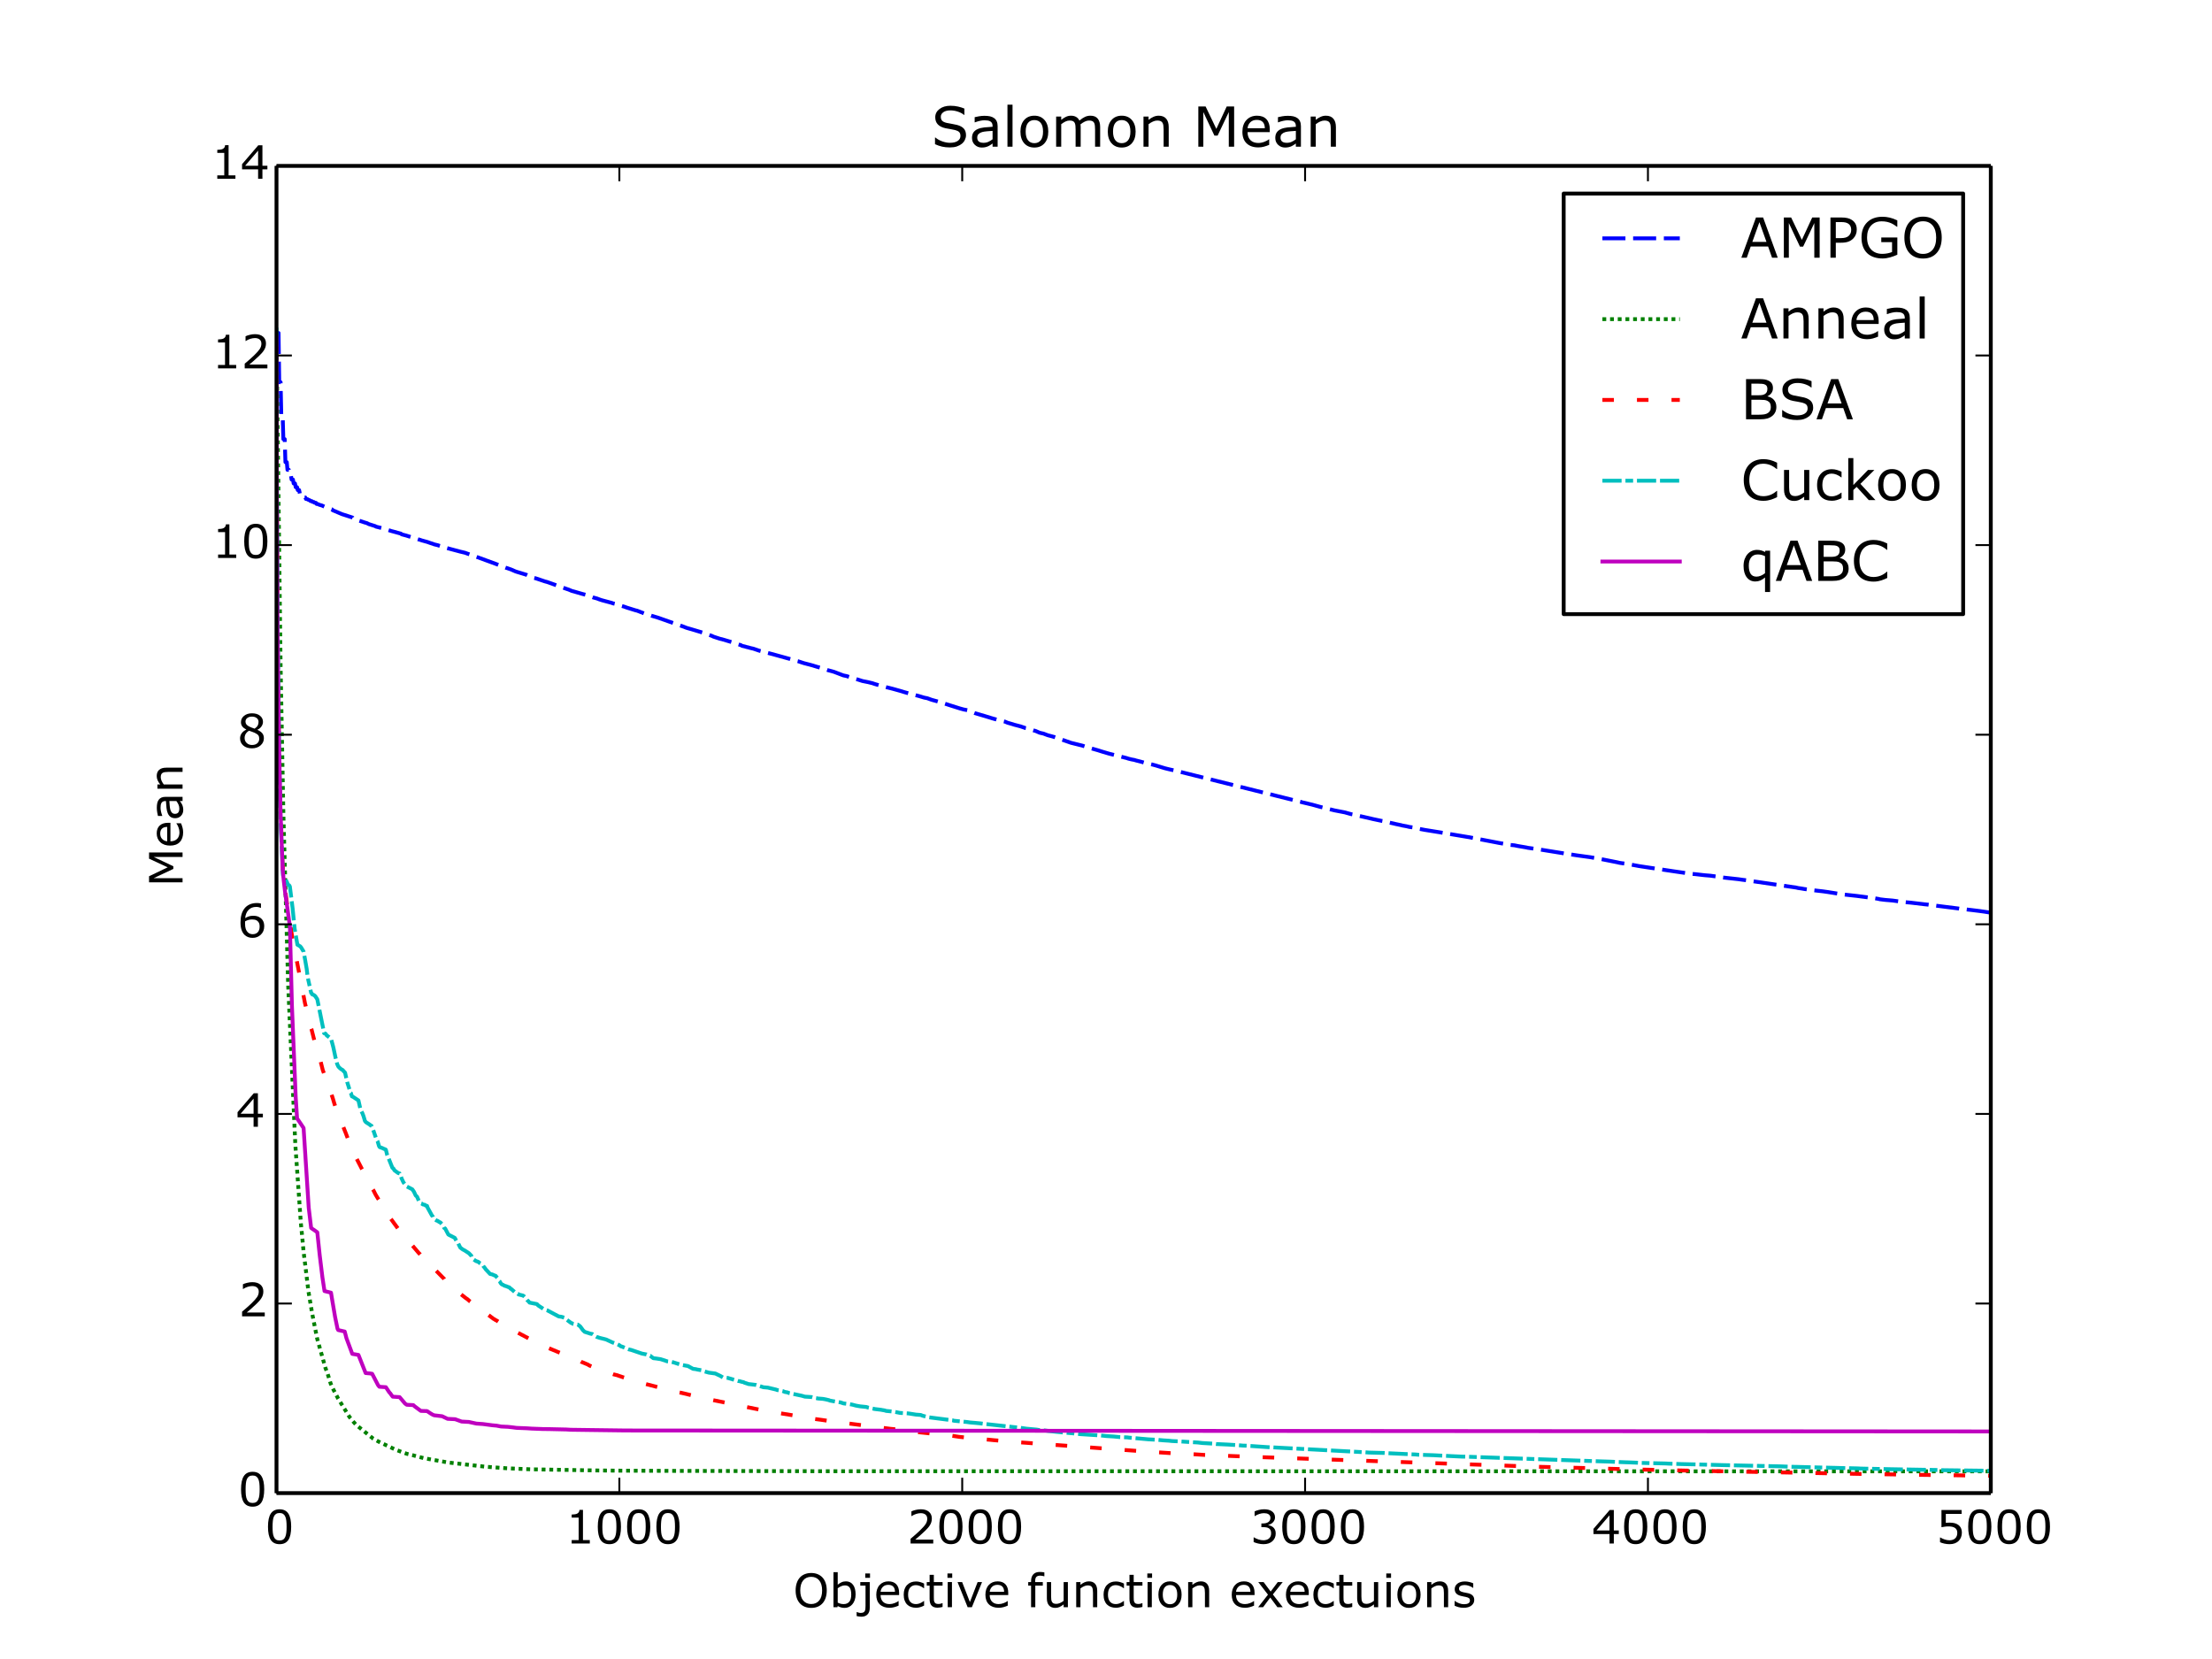<?xml version="1.0" encoding="utf-8" standalone="no"?>
<!DOCTYPE svg PUBLIC "-//W3C//DTD SVG 1.1//EN"
  "http://www.w3.org/Graphics/SVG/1.1/DTD/svg11.dtd">
<!-- Created with matplotlib (http://matplotlib.org/) -->
<svg height="432pt" version="1.1" viewBox="0 0 576 432" width="576pt" xmlns="http://www.w3.org/2000/svg" xmlns:xlink="http://www.w3.org/1999/xlink">
 <defs>
  <style type="text/css">
*{stroke-linecap:butt;stroke-linejoin:round;}
  </style>
 </defs>
 <g id="figure_1">
  <g id="patch_1">
   <path d="
M0 432
L576 432
L576 0
L0 0
z
" style="fill:#ffffff;"/>
  </g>
  <g id="axes_1">
   <g id="patch_2">
    <path d="
M72 388.8
L518.4 388.8
L518.4 43.2
L72 43.2
z
" style="fill:#ffffff;"/>
   </g>
   <g id="line2d_1">
    <path clip-path="url(#p7ff5b81e1d)" d="
M72 86.707
L72.536 86.707
L72.714 99.525
L73.071 99.525
L73.25 108.256
L73.607 108.256
L73.786 114.347
L74.143 114.347
L74.321 120.34
L74.678 120.34
L74.857 122.345
L75.214 122.345
L75.393 123.788
L75.75 123.788
L75.928 124.869
L76.285 124.869
L76.464 125.891
L76.821 125.891
L77 126.868
L77.357 126.868
L77.535 127.616
L77.892 127.616
L78.071 128.492
L78.428 128.492
L78.607 129.055
L78.964 129.055
L79.142 129.536
L79.499 129.543
L79.678 129.93
L80.124 130.01
L80.303 130.16
L80.66 130.263
L80.839 130.459
L81.196 130.494
L81.374 130.683
L81.731 130.723
L81.91 130.91
L82.267 130.933
L82.446 131.23
L82.803 131.259
L83.071 131.413
L83.428 131.523
L83.785 131.619
L85.035 132.175
L85.303 132.268
L86.374 132.611
L86.463 132.641
L86.642 132.861
L89.052 133.885
L91.642 134.717
L91.82 134.794
L91.999 135.095
L94.141 135.778
L94.499 135.896
L94.856 136.022
L95.57 136.232
L96.016 136.465
L97.713 137.004
L97.891 137.133
L99.766 137.606
L101.998 138.305
L102.444 138.419
L104.409 138.963
L104.587 139.139
L105.837 139.475
L108.962 140.46
L109.319 140.547
L109.765 140.708
L111.372 141.154
L111.908 141.355
L112.801 141.64
L113.069 141.753
L113.962 141.967
L114.319 142.089
L115.122 142.34
L115.479 142.454
L116.104 142.642
L119.854 143.645
L121.104 143.942
L121.461 144.079
L123.068 144.631
L129.139 146.851
L129.496 146.992
L131.193 147.649
L131.639 147.818
L131.996 147.917
L133.068 148.287
L134.228 148.795
L134.764 148.968
L135.21 149.099
L135.835 149.291
L137.085 149.674
L137.71 149.955
L138.067 150.101
L138.781 150.421
L139.317 150.542
L139.674 150.647
L141.192 151.159
L141.549 151.28
L141.906 151.403
L142.442 151.54
L147.709 153.41
L148.067 153.525
L148.87 153.867
L149.495 154.036
L151.638 154.66
L152.709 154.93
L152.977 155.052
L153.691 155.29
L154.405 155.558
L155.477 155.853
L156.012 156.064
L156.727 156.3
L159.316 156.994
L159.584 157.111
L160.119 157.229
L160.834 157.467
L161.548 157.687
L162.53 157.968
L163.244 158.228
L165.476 158.923
L165.923 159.029
L168.155 159.893
L169.137 160.156
L169.672 160.341
L171.369 160.85
L178.154 163.242
L178.511 163.392
L178.868 163.52
L179.85 163.799
L183.332 164.838
L183.689 165.005
L185.386 165.587
L185.743 165.77
L186.1 165.888
L187.439 166.327
L188.064 166.474
L190.921 167.322
L191.457 167.558
L192.349 167.823
L192.885 167.973
L193.242 168.18
L194.046 168.368
L194.403 168.484
L194.849 168.583
L195.385 168.737
L196.188 168.921
L197.081 169.227
L197.706 169.442
L201.367 170.39
L201.635 170.47
L202.527 170.717
L206.634 171.854
L207.259 172.053
L207.795 172.18
L208.777 172.505
L209.313 172.68
L210.92 173.094
L211.634 173.291
L212.17 173.461
L212.884 173.677
L214.312 174.062
L215.384 174.441
L215.652 174.534
L216.544 174.768
L217.169 174.947
L219.58 175.866
L220.473 176.055
L221.365 176.351
L221.812 176.482
L223.419 176.966
L224.58 177.337
L226.097 177.641
L226.544 177.752
L227.169 177.903
L227.794 178.121
L229.222 178.528
L230.115 178.767
L230.74 178.935
L231.722 179.172
L232.525 179.378
L234.757 180.003
L235.382 180.203
L236.989 180.658
L237.525 180.791
L239.311 181.254
L240.65 181.658
L241.453 181.815
L242.614 182.234
L243.953 182.6
L245.56 183.074
L247.524 183.713
L249.935 184.472
L250.917 184.742
L251.988 184.948
L252.346 185.089
L253.328 185.495
L253.774 185.675
L256.452 186.464
L258.595 187.12
L259.756 187.438
L260.292 187.549
L261.006 187.764
L261.72 187.921
L262.345 188.192
L263.773 188.604
L264.131 188.726
L264.756 188.887
L265.738 189.146
L267.077 189.599
L267.612 189.704
L269.13 190.194
L269.666 190.342
L270.737 190.808
L271.719 191.03
L271.987 191.133
L272.344 191.272
L272.88 191.47
L273.684 191.677
L274.755 191.977
L278.862 193.422
L281.897 194.174
L282.522 194.383
L283.504 194.684
L286.004 195.402
L286.451 195.548
L286.986 195.717
L288.772 196.246
L293.414 197.408
L293.772 197.538
L294.664 197.757
L295.379 197.887
L295.736 198.003
L297.075 198.341
L297.611 198.493
L298.503 198.757
L299.485 198.961
L300.021 199.075
L300.914 199.313
L303.324 200.049
L303.949 200.205
L304.485 200.335
L306.449 200.768
L337.787 208.58
L338.054 208.651
L338.679 208.793
L339.126 208.927
L340.733 209.303
L341.715 209.538
L343.59 210.059
L343.947 210.15
L347.518 211.028
L350.196 211.546
L351.536 211.923
L351.982 212.033
L352.518 212.132
L356.982 213.149
L357.428 213.261
L359.66 213.733
L360.732 213.916
L361.267 214.07
L361.803 214.202
L362.964 214.455
L363.41 214.567
L364.838 214.869
L365.196 214.967
L366.267 215.159
L366.981 215.332
L367.874 215.452
L368.142 215.547
L368.677 215.661
L370.999 216.103
L371.713 216.218
L375.106 216.763
L375.552 216.843
L381.891 217.902
L382.605 218.019
L389.658 219.368
L390.283 219.491
L393.319 220.013
L394.39 220.124
L395.283 220.308
L397.426 220.671
L397.872 220.774
L399.39 220.984
L401.532 221.297
L407.425 222.247
L410.728 222.751
L412.335 222.971
L414.121 223.215
L415.103 223.391
L416.71 223.662
L421.174 224.55
L421.71 224.68
L422.424 224.787
L423.763 224.959
L426.709 225.51
L427.513 225.636
L428.941 225.852
L436.262 226.946
L438.494 227.269
L440.28 227.53
L441.441 227.626
L443.494 227.863
L444.03 227.918
L445.369 228.028
L447.244 228.281
L448.047 228.434
L452.69 228.942
L453.761 229.096
L454.833 229.229
L455.904 229.392
L467.778 231.13
L468.225 231.242
L468.939 231.338
L469.921 231.508
L471.082 231.655
L472.064 231.805
L474.742 232.111
L475.992 232.288
L479.742 232.888
L483.492 233.295
L488.223 233.914
L489.205 234.082
L489.473 234.163
L490.634 234.306
L491.08 234.352
L492.777 234.491
L495.812 234.898
L497.508 235.043
L500.99 235.457
L502.151 235.577
L502.865 235.676
L509.918 236.562
L510.186 236.615
L512.418 236.86
L513.311 236.96
L515.454 237.224
L518.311 237.645
L518.311 237.645" style="fill:none;stroke:#0000ff;stroke-dasharray:6,2;stroke-dashoffset:0.0;"/>
   </g>
   <g id="line2d_2">
    <path clip-path="url(#p7ff5b81e1d)" d="
M72 86.693
L73.071 173.475
L73.786 211.782
L75.035 256.467
L76.91 298.236
L78.339 318.442
L78.696 322.096
L79.053 325.981
L79.499 329.529
L80.303 336.188
L81.285 342.03
L82.267 346.96
L82.624 348.71
L84.767 356.293
L85.213 357.402
L86.106 360.283
L86.642 361.511
L87.178 362.525
L88.07 364.229
L91.017 368.987
L91.374 369.387
L91.82 369.991
L91.999 370.207
L92.802 371.085
L97.177 374.615
L98.605 375.399
L102.98 377.48
L104.498 378.051
L104.944 378.213
L105.926 378.562
L107.444 378.928
L108.694 379.269
L109.319 379.43
L110.48 379.729
L115.39 380.599
L116.64 380.822
L126.372 381.926
L131.639 382.315
L135.21 382.479
L138.156 382.6
L155.834 382.91
L161.994 382.962
L174.136 383.013
L211.723 383.096
L518.311 383.136
L518.311 383.136" style="fill:none;stroke:#008000;stroke-dasharray:1,1;stroke-dashoffset:0.0;"/>
   </g>
   <g id="line2d_3">
    <path clip-path="url(#p7ff5b81e1d)" d="
M72 88.615
L72.089 128.927
L72.268 162.374
L72.536 186.951
L72.982 208.583
L73.518 223.518
L73.786 228.391
L74.053 230.059
L74.411 232.923
L74.946 236.879
L75.571 240.641
L76.107 244.104
L79.41 261.201
L79.589 261.927
L79.946 263.616
L80.124 264.185
L80.839 267.252
L81.107 267.979
L81.821 270.81
L82.535 273.08
L82.981 274.836
L83.428 276.165
L84.053 278.65
L85.124 281.638
L85.392 282.581
L86.106 284.4
L86.285 284.849
L86.731 286.23
L86.999 287.15
L87.267 288.004
L87.713 289.002
L88.427 291.032
L90.035 295.055
L91.731 299.524
L94.231 304.368
L94.409 304.67
L94.856 305.537
L95.124 306.106
L95.481 307.003
L96.016 308.147
L97.266 309.997
L97.802 311.063
L98.427 312.101
L98.963 312.898
L99.677 314.237
L100.034 314.766
L101.284 316.711
L103.873 320.238
L104.141 320.711
L105.48 322.142
L105.659 322.259
L106.462 323.228
L106.641 323.385
L106.908 323.768
L109.051 326.291
L109.408 326.64
L109.587 326.881
L110.212 327.552
L111.283 328.651
L111.73 329.044
L111.997 329.385
L112.355 329.7
L112.801 330.115
L115.212 332.57
L115.658 333.017
L116.015 333.648
L116.283 333.847
L116.64 334.209
L117.265 334.689
L118.336 335.615
L118.515 335.788
L119.318 336.546
L119.676 336.744
L121.283 338.014
L121.729 338.313
L122.265 338.785
L122.8 339.148
L122.89 339.162
L123.247 339.593
L123.693 339.776
L124.05 340.15
L124.586 340.596
L124.854 340.732
L126.193 341.664
L128.514 343.425
L128.782 343.551
L128.961 343.696
L129.407 343.919
L129.943 344.294
L131.014 344.876
L131.371 345.035
L131.639 345.243
L132.621 345.847
L132.889 346.006
L133.157 346.134
L139.585 349.551
L140.656 350.047
L141.192 350.373
L141.728 350.603
L142.174 350.764
L149.495 353.791
L150.031 354.12
L150.834 354.298
L151.37 354.619
L153.066 355.32
L153.423 355.555
L154.763 356.109
L155.209 356.262
L155.834 356.488
L156.905 356.805
L159.762 357.877
L160.744 358.115
L161.101 358.25
L161.726 358.454
L162.173 358.611
L164.048 359.207
L165.208 359.597
L166.369 359.938
L176.368 362.515
L177.35 362.677
L180.297 363.377
L181.547 363.695
L182.172 363.869
L182.975 364.037
L199.403 367.406
L200.831 367.635
L201.992 367.824
L202.795 367.954
L209.491 369.027
L210.295 369.164
L211.723 369.408
L212.08 369.487
L213.42 369.665
L213.955 369.738
L215.919 370.022
L216.455 370.094
L218.508 370.306
L220.74 370.645
L231.9 372.061
L233.15 372.178
L239.043 372.935
L247.614 373.828
L249.756 374.15
L253.328 374.503
L254.399 374.615
L257.97 374.939
L258.774 375.021
L260.024 375.124
L262.791 375.334
L264.309 375.488
L296.986 377.874
L299.039 378.023
L305.735 378.45
L308.503 378.565
L311.092 378.695
L313.502 378.851
L317.074 378.986
L317.877 379.025
L326.359 379.366
L327.519 379.41
L401.175 381.962
L406.264 382.091
L408.05 382.157
L412.782 382.268
L422.067 382.54
L424.745 382.614
L429.745 382.718
L431.888 382.771
L434.209 382.827
L439.298 382.938
L484.652 383.811
L492.062 383.921
L498.848 384.035
L510.9 384.184
L512.24 384.216
L518.311 384.284
L518.311 384.284" style="fill:none;stroke:#ff0000;stroke-dasharray:3,6;stroke-dashoffset:0.0;"/>
   </g>
   <g id="line2d_4">
    <path clip-path="url(#p7ff5b81e1d)" d="
M72 85.34
L72.089 124.186
L72.268 159.719
L72.714 198.276
L73.071 214.042
L73.696 227.954
L74.321 228.719
L74.589 229.46
L74.768 229.806
L74.946 230.327
L75.303 230.536
L75.482 230.849
L76.196 236.511
L76.732 241.876
L77.446 246.004
L77.803 246.198
L77.982 246.325
L78.16 246.415
L78.428 246.734
L79.053 247.783
L79.41 249.698
L79.857 252.27
L80.124 254.512
L81.017 258.532
L81.107 258.562
L81.285 258.925
L81.731 259.104
L82.089 259.4
L82.624 260.206
L84.41 269.064
L84.767 269.167
L85.124 269.671
L85.303 269.752
L85.481 269.936
L85.66 270.005
L86.106 270.346
L86.195 270.384
L86.374 271.134
L86.642 272.116
L86.82 272.814
L87.356 275.33
L87.803 277.083
L88.07 277.671
L88.338 277.996
L88.874 278.443
L89.231 278.624
L89.499 278.935
L89.856 279.322
L90.392 281.729
L91.284 284.554
L91.374 284.634
L91.642 285.499
L91.909 285.601
L92.267 285.835
L93.338 286.547
L93.784 288.507
L94.052 289.254
L94.409 289.972
L94.677 290.697
L95.034 291.902
L95.302 292.224
L96.284 292.849
L96.552 293.09
L96.731 293.136
L97.088 293.966
L97.356 294.75
L98.07 296.803
L98.338 297.232
L98.695 298.432
L98.873 298.708
L99.588 298.966
L100.034 299.186
L100.302 299.266
L100.48 299.381
L100.837 300.822
L101.105 301.413
L102.177 304.096
L102.444 304.273
L102.712 304.749
L103.694 305.465
L104.052 305.555
L104.319 306.342
L104.409 306.374
L104.587 306.893
L105.034 307.837
L105.748 308.868
L107.355 309.692
L107.801 310.343
L108.248 311.299
L108.605 311.623
L109.051 312.676
L109.14 312.704
L109.587 313.335
L109.765 313.388
L110.123 313.638
L110.658 313.739
L110.837 313.933
L111.194 314.004
L111.372 314.513
L112.444 316.457
L112.712 316.806
L112.89 317.297
L113.694 317.834
L113.962 317.908
L114.319 318.167
L114.676 318.328
L115.301 318.997
L115.658 319.751
L115.926 319.919
L116.729 321.437
L116.997 321.619
L117.265 321.741
L118.426 322.337
L118.872 323.184
L119.051 323.374
L119.14 323.385
L119.408 323.972
L119.854 324.861
L120.479 325.343
L120.836 325.526
L121.015 325.626
L122.086 326.323
L122.622 326.867
L122.711 326.958
L122.979 327.705
L123.782 328.275
L124.05 328.417
L124.497 328.559
L124.943 328.904
L125.479 329.184
L125.568 329.201
L125.836 329.671
L126.282 330.215
L126.461 330.496
L127.621 331.738
L128.157 331.849
L128.961 332.204
L129.05 332.204
L129.318 332.543
L129.496 332.743
L129.943 333.498
L130.121 333.672
L130.389 334.145
L130.657 334.435
L130.925 334.541
L131.371 334.796
L131.907 334.953
L132.264 335.117
L132.621 335.22
L132.978 335.595
L133.068 335.601
L133.335 335.83
L134.317 336.704
L134.853 336.885
L135.032 337.074
L136.192 337.365
L136.46 337.551
L136.639 337.736
L137.353 338.639
L137.621 338.86
L137.889 339.198
L139.764 339.567
L139.942 339.688
L140.121 339.926
L141.728 340.979
L142.531 341.217
L143.513 341.743
L145.477 342.79
L146.192 342.893
L146.549 342.998
L147.084 343.161
L147.263 343.417
L148.692 344.477
L148.959 344.583
L149.227 344.734
L149.495 344.801
L150.388 344.903
L150.656 345.048
L151.102 345.421
L151.816 346.397
L152.263 346.814
L153.334 347.151
L153.691 347.278
L154.227 347.376
L154.673 347.665
L154.941 347.878
L155.298 348.087
L156.102 348.363
L156.37 348.433
L157.53 348.719
L157.887 348.824
L159.494 349.575
L159.852 349.694
L160.476 349.921
L161.101 350.206
L161.369 350.341
L161.637 350.564
L161.994 350.664
L163.78 351.39
L164.405 351.532
L165.565 351.93
L167.172 352.476
L168.333 352.696
L168.78 352.921
L169.315 353.043
L170.119 353.668
L171.012 353.771
L171.279 353.815
L171.994 353.918
L173.244 354.31
L173.422 354.384
L173.69 354.481
L174.672 354.584
L175.297 354.737
L176.368 355.078
L177.083 355.295
L177.529 355.42
L179.136 355.711
L180.475 356.442
L181.189 356.526
L181.547 356.621
L182.975 356.861
L183.421 357.109
L184.582 357.433
L186.278 357.662
L187.618 358.312
L187.796 358.419
L188.243 358.682
L189.492 358.802
L192.26 359.616
L192.707 359.681
L193.064 359.805
L193.599 359.906
L193.867 360.062
L194.492 360.256
L194.939 360.412
L195.385 360.455
L196.903 360.638
L198.778 361.232
L199.938 361.334
L202.081 361.843
L202.349 361.96
L203.152 362.074
L203.777 362.215
L204.402 362.466
L205.027 362.572
L205.474 362.75
L208.777 363.447
L209.58 363.683
L211.277 363.787
L212.08 364.011
L212.705 364.102
L212.973 364.166
L214.223 364.26
L214.58 364.317
L215.027 364.402
L215.83 364.589
L216.098 364.706
L216.901 364.857
L218.866 365.178
L219.669 365.449
L220.562 365.554
L221.008 365.614
L221.901 365.757
L222.883 366.018
L223.955 366.209
L225.562 366.372
L226.187 366.569
L227.794 366.909
L229.401 367.1
L229.758 367.169
L230.383 367.276
L230.74 367.4
L232.525 367.564
L233.24 367.693
L234.4 367.924
L236.543 368.049
L238.507 368.36
L239.757 368.454
L240.204 368.639
L241.721 369.045
L248.06 369.853
L248.417 369.963
L251.81 370.289
L252.613 370.407
L253.953 370.517
L255.381 370.652
L256.006 370.734
L265.738 371.802
L267.255 372.021
L269.934 372.262
L270.38 372.341
L272.166 372.503
L272.969 372.624
L275.023 372.841
L276.898 373.024
L277.88 373.109
L279.576 373.254
L281.362 373.455
L286.004 373.75
L287.165 373.848
L288.058 373.944
L290.022 374.064
L291.54 374.211
L293.593 374.296
L293.95 374.35
L298.057 374.712
L299.039 374.801
L301.36 374.921
L302.878 375.063
L304.396 375.158
L305.199 375.245
L307.431 375.35
L309.842 375.509
L311.895 375.62
L313.056 375.759
L316.002 375.928
L316.716 376.023
L319.752 376.16
L322.52 376.335
L323.591 376.427
L324.662 376.46
L330.198 376.84
L331.358 376.885
L355.553 378.173
L356.446 378.242
L360.553 378.35
L361.981 378.438
L368.588 378.743
L369.302 378.808
L373.32 378.936
L374.481 378.999
L378.23 379.182
L380.73 379.299
L382.248 379.329
L385.284 379.438
L415.996 380.505
L419.388 380.611
L420.638 380.673
L423.406 380.777
L424.031 380.794
L426.352 380.889
L427.156 380.933
L433.763 381.087
L434.477 381.129
L437.869 381.239
L441.887 381.333
L448.494 381.507
L451.529 381.572
L463.761 381.836
L466.439 381.946
L467.778 381.966
L473.314 382.113
L477.956 382.222
L479.295 382.262
L483.759 382.364
L484.474 382.406
L492.33 382.573
L504.383 382.777
L505.812 382.829
L515.632 382.95
L518.311 382.982
L518.311 382.982" style="fill:none;stroke:#00bfbf;stroke-dasharray:5,1,2,1,5,1;stroke-dashoffset:0.0;"/>
   </g>
   <g id="line2d_5">
    <path clip-path="url(#p7ff5b81e1d)" d="
M72 87.843
L72.089 127.058
L72.268 163.734
L72.625 191.959
L73.071 212.095
L73.607 226.453
L73.875 229.23
L74.232 232.287
L74.768 236.013
L75.393 240.571
L75.482 240.945
L76.018 261.925
L77 285.688
L77.357 291.226
L77.892 292.003
L79.053 293.732
L80.392 314.508
L81.017 319.74
L81.374 320.024
L81.731 320.248
L82.624 320.887
L83.249 326.827
L83.963 332.658
L84.499 336.188
L86.195 336.612
L86.463 338.26
L87.267 342.988
L87.892 346.014
L88.07 346.344
L89.767 346.733
L90.213 348.459
L91.731 352.548
L93.338 352.815
L95.213 357.543
L96.373 357.646
L96.909 357.73
L97.802 359.454
L98.427 360.661
L98.784 361.107
L100.48 361.22
L101.373 362.565
L101.641 362.843
L101.909 363.234
L102.266 363.692
L104.052 363.805
L105.48 365.485
L105.926 365.801
L107.623 365.886
L107.98 366.21
L109.587 367.397
L111.194 367.444
L111.551 367.675
L112.176 368.091
L112.712 368.401
L113.069 368.545
L115.122 368.782
L116.551 369.46
L118.515 369.559
L120.211 370.17
L122.086 370.272
L124.05 370.699
L125.747 370.817
L128.246 371.145
L129.318 371.24
L130.478 371.461
L132.264 371.545
L133.425 371.671
L134.496 371.813
L137.174 371.921
L138.424 372.004
L141.281 372.114
L142.978 372.134
L147.442 372.235
L148.602 372.306
L153.513 372.372
L161.994 372.481
L164.851 372.497
L518.311 372.746
L518.311 372.746" style="fill:none;stroke:#bf00bf;stroke-linecap:square;"/>
   </g>
   <g id="matplotlib.axis_1">
    <g id="xtick_1">
     <g id="line2d_6">
      <defs>
       <path d="
M0 0
L0 -4" id="mc7db9fdffb" style="stroke:#000000;stroke-width:0.5;"/>
      </defs>
      <g>
       <use style="stroke:#000000;stroke-width:0.5;" x="72.0" xlink:href="#mc7db9fdffb" y="388.8"/>
      </g>
     </g>
     <g id="line2d_7">
      <defs>
       <path d="
M0 0
L0 4" id="m5a7d422ac3" style="stroke:#000000;stroke-width:0.5;"/>
      </defs>
      <g>
       <use style="stroke:#000000;stroke-width:0.5;" x="72.0" xlink:href="#m5a7d422ac3" y="43.2"/>
      </g>
     </g>
     <g id="text_1">
      <!-- 0 -->
      <defs>
       <path d="
M56.984 36.375
Q56.984 16.797 50.859 7.641
Q44.734 -1.516 31.844 -1.516
Q18.75 -1.516 12.719 7.766
Q6.688 17.047 6.688 36.281
Q6.688 55.672 12.781 64.922
Q18.891 74.172 31.844 74.172
Q44.922 74.172 50.953 64.766
Q56.984 55.375 56.984 36.375
M44.141 14.203
Q45.844 18.172 46.453 23.516
Q47.078 28.859 47.078 36.375
Q47.078 43.797 46.453 49.266
Q45.844 54.734 44.094 58.547
Q42.391 62.312 39.422 64.203
Q36.469 66.109 31.844 66.109
Q27.25 66.109 24.234 64.203
Q21.234 62.312 19.484 58.453
Q17.828 54.828 17.219 49.016
Q16.609 43.219 16.609 36.281
Q16.609 28.656 17.141 23.531
Q17.672 18.406 19.438 14.359
Q21.047 10.547 24 8.547
Q26.953 6.547 31.844 6.547
Q36.422 6.547 39.453 8.453
Q42.484 10.359 44.141 14.203" id="Verdana-30"/>
      </defs>
      <g transform="translate(68.982 401.918)scale(0.12 -0.12)">
       <use xlink:href="#Verdana-30"/>
      </g>
     </g>
    </g>
    <g id="xtick_2">
     <g id="line2d_8">
      <g>
       <use style="stroke:#000000;stroke-width:0.5;" x="161.28" xlink:href="#mc7db9fdffb" y="388.8"/>
      </g>
     </g>
     <g id="line2d_9">
      <g>
       <use style="stroke:#000000;stroke-width:0.5;" x="161.28" xlink:href="#m5a7d422ac3" y="43.2"/>
      </g>
     </g>
     <g id="text_2">
      <!-- 1000 -->
      <defs>
       <path d="
M52.938 0
L13.578 0
L13.578 7.422
L28.719 7.422
L28.719 56.156
L13.578 56.156
L13.578 62.797
Q16.656 62.797 20.172 63.297
Q23.688 63.812 25.484 64.797
Q27.734 66.016 29.031 67.891
Q30.328 69.781 30.516 72.953
L38.094 72.953
L38.094 7.422
L52.938 7.422
z
" id="Verdana-31"/>
      </defs>
      <g transform="translate(147.232 401.918)scale(0.12 -0.12)">
       <use xlink:href="#Verdana-31"/>
       <use x="63.574" xlink:href="#Verdana-30"/>
       <use x="127.148" xlink:href="#Verdana-30"/>
       <use x="190.723" xlink:href="#Verdana-30"/>
      </g>
     </g>
    </g>
    <g id="xtick_3">
     <g id="line2d_10">
      <g>
       <use style="stroke:#000000;stroke-width:0.5;" x="250.56" xlink:href="#mc7db9fdffb" y="388.8"/>
      </g>
     </g>
     <g id="line2d_11">
      <g>
       <use style="stroke:#000000;stroke-width:0.5;" x="250.56" xlink:href="#m5a7d422ac3" y="43.2"/>
      </g>
     </g>
     <g id="text_3">
      <!-- 2000 -->
      <defs>
       <path d="
M57.078 0
L7.859 0
L7.859 10.203
Q12.984 14.594 18.141 18.984
Q23.297 23.391 27.734 27.734
Q37.109 36.812 40.578 42.156
Q44.047 47.516 44.047 53.719
Q44.047 59.375 40.312 62.562
Q36.578 65.766 29.891 65.766
Q25.438 65.766 20.266 64.203
Q15.094 62.641 10.156 59.422
L9.672 59.422
L9.672 69.672
Q13.141 71.391 18.922 72.797
Q24.703 74.219 30.125 74.219
Q41.312 74.219 47.656 68.812
Q54 63.422 54 54.203
Q54 50.047 52.953 46.453
Q51.906 42.875 49.859 39.656
Q47.953 36.625 45.391 33.688
Q42.828 30.766 39.156 27.203
Q33.938 22.078 28.359 17.266
Q22.797 12.453 17.969 8.344
L57.078 8.344
z
" id="Verdana-32"/>
      </defs>
      <g transform="translate(236.168 401.918)scale(0.12 -0.12)">
       <use xlink:href="#Verdana-32"/>
       <use x="63.574" xlink:href="#Verdana-30"/>
       <use x="127.148" xlink:href="#Verdana-30"/>
       <use x="190.723" xlink:href="#Verdana-30"/>
      </g>
     </g>
    </g>
    <g id="xtick_4">
     <g id="line2d_12">
      <g>
       <use style="stroke:#000000;stroke-width:0.5;" x="339.84" xlink:href="#mc7db9fdffb" y="388.8"/>
      </g>
     </g>
     <g id="line2d_13">
      <g>
       <use style="stroke:#000000;stroke-width:0.5;" x="339.84" xlink:href="#m5a7d422ac3" y="43.2"/>
      </g>
     </g>
     <g id="text_4">
      <!-- 3000 -->
      <defs>
       <path d="
M50.688 35.016
Q53.031 32.906 54.547 29.734
Q56.062 26.562 56.062 21.531
Q56.062 16.547 54.25 12.391
Q52.438 8.25 49.172 5.172
Q45.516 1.766 40.547 0.125
Q35.594 -1.516 29.688 -1.516
Q23.641 -1.516 17.781 -0.062
Q11.922 1.375 8.156 3.078
L8.156 13.281
L8.891 13.281
Q13.031 10.547 18.641 8.734
Q24.266 6.938 29.5 6.938
Q32.562 6.938 36.031 7.953
Q39.5 8.984 41.656 10.984
Q43.891 13.141 44.984 15.719
Q46.094 18.312 46.094 22.266
Q46.094 26.172 44.844 28.734
Q43.609 31.297 41.406 32.766
Q39.203 34.281 36.078 34.844
Q32.953 35.406 29.344 35.406
L24.953 35.406
L24.953 43.5
L28.375 43.5
Q35.797 43.5 40.203 46.594
Q44.625 49.703 44.625 55.672
Q44.625 58.297 43.5 60.266
Q42.391 62.25 40.375 63.531
Q38.281 64.797 35.891 65.281
Q33.5 65.766 30.469 65.766
Q25.828 65.766 20.594 64.109
Q15.375 62.453 10.75 59.422
L10.25 59.422
L10.25 69.625
Q13.719 71.344 19.5 72.781
Q25.297 74.219 30.719 74.219
Q36.031 74.219 40.078 73.234
Q44.141 72.266 47.406 70.125
Q50.922 67.781 52.734 64.453
Q54.547 61.141 54.547 56.688
Q54.547 50.641 50.266 46.125
Q46 41.609 40.188 40.438
L40.188 39.75
Q42.531 39.359 45.547 38.109
Q48.578 36.859 50.688 35.016" id="Verdana-33"/>
      </defs>
      <g transform="translate(325.466 401.918)scale(0.12 -0.12)">
       <use xlink:href="#Verdana-33"/>
       <use x="63.574" xlink:href="#Verdana-30"/>
       <use x="127.148" xlink:href="#Verdana-30"/>
       <use x="190.723" xlink:href="#Verdana-30"/>
      </g>
     </g>
    </g>
    <g id="xtick_5">
     <g id="line2d_14">
      <g>
       <use style="stroke:#000000;stroke-width:0.5;" x="429.12" xlink:href="#mc7db9fdffb" y="388.8"/>
      </g>
     </g>
     <g id="line2d_15">
      <g>
       <use style="stroke:#000000;stroke-width:0.5;" x="429.12" xlink:href="#m5a7d422ac3" y="43.2"/>
      </g>
     </g>
     <g id="text_5">
      <!-- 4000 -->
      <defs>
       <path d="
M58.734 20.453
L47.953 20.453
L47.953 0
L38.578 0
L38.578 20.453
L3.766 20.453
L3.766 31.688
L38.969 72.703
L47.953 72.703
L47.953 28.266
L58.734 28.266
z

M38.578 28.266
L38.578 61.078
L10.406 28.266
z
" id="Verdana-34"/>
      </defs>
      <g transform="translate(414.483 401.918)scale(0.12 -0.12)">
       <use xlink:href="#Verdana-34"/>
       <use x="63.574" xlink:href="#Verdana-30"/>
       <use x="127.148" xlink:href="#Verdana-30"/>
       <use x="190.723" xlink:href="#Verdana-30"/>
      </g>
     </g>
    </g>
    <g id="xtick_6">
     <g id="line2d_16">
      <g>
       <use style="stroke:#000000;stroke-width:0.5;" x="518.4" xlink:href="#mc7db9fdffb" y="388.8"/>
      </g>
     </g>
     <g id="line2d_17">
      <g>
       <use style="stroke:#000000;stroke-width:0.5;" x="518.4" xlink:href="#m5a7d422ac3" y="43.2"/>
      </g>
     </g>
     <g id="text_6">
      <!-- 5000 -->
      <defs>
       <path d="
M56.5 23.094
Q56.5 18.016 54.641 13.375
Q52.781 8.734 49.562 5.562
Q46.047 2.156 41.188 0.312
Q36.328 -1.516 29.938 -1.516
Q23.969 -1.516 18.453 -0.266
Q12.938 0.984 9.125 2.734
L9.125 13.031
L9.812 13.031
Q13.812 10.5 19.188 8.719
Q24.562 6.938 29.734 6.938
Q33.203 6.938 36.453 7.906
Q39.703 8.891 42.234 11.328
Q44.391 13.422 45.484 16.344
Q46.578 19.281 46.578 23.141
Q46.578 26.906 45.281 29.484
Q44 32.078 41.703 33.641
Q39.156 35.5 35.516 36.25
Q31.891 37.016 27.391 37.016
Q23.094 37.016 19.109 36.422
Q15.141 35.844 12.25 35.25
L12.25 72.703
L56 72.703
L56 64.156
L21.688 64.156
L21.688 44.828
Q23.781 45.016 25.969 45.109
Q28.172 45.219 29.781 45.219
Q35.688 45.219 40.125 44.219
Q44.578 43.219 48.297 40.672
Q52.203 37.984 54.344 33.734
Q56.5 29.5 56.5 23.094" id="Verdana-35"/>
      </defs>
      <g transform="translate(504.084 401.918)scale(0.12 -0.12)">
       <use xlink:href="#Verdana-35"/>
       <use x="63.574" xlink:href="#Verdana-30"/>
       <use x="127.148" xlink:href="#Verdana-30"/>
       <use x="190.723" xlink:href="#Verdana-30"/>
      </g>
     </g>
    </g>
    <g id="text_7">
     <!-- Objective function exectuions -->
     <defs>
      <path d="
M57.031 27.688
Q57.031 20.844 55.094 15.375
Q53.172 9.906 49.906 6.203
Q46.438 2.344 42.281 0.406
Q38.141 -1.516 33.156 -1.516
Q28.516 -1.516 25.047 -0.406
Q21.578 0.688 18.219 2.547
L17.625 0
L9.031 0
L9.031 75.984
L18.219 75.984
L18.219 48.828
Q22.078 52 26.422 54.031
Q30.766 56.062 36.188 56.062
Q45.844 56.062 51.438 48.641
Q57.031 41.219 57.031 27.688
M47.562 27.438
Q47.562 37.203 44.328 42.25
Q41.109 47.312 33.938 47.312
Q29.938 47.312 25.828 45.578
Q21.734 43.844 18.219 41.109
L18.219 9.859
Q22.125 8.109 24.922 7.422
Q27.734 6.734 31.297 6.734
Q38.922 6.734 43.234 11.734
Q47.562 16.75 47.562 27.438" id="Verdana-62"/>
      <path d="
M56.203 54.547
L34.125 0
L24.906 0
L2.984 54.547
L12.938 54.547
L29.828 11.141
L46.578 54.547
z
" id="Verdana-76"/>
      <path d="
M56.25 0
L44.672 0
L29.203 20.953
L13.625 0
L2.938 0
L24.219 27.203
L3.125 54.547
L14.703 54.547
L30.078 33.938
L45.516 54.547
L56.25 54.547
L34.812 27.688
z
" id="Verdana-78"/>
      <path d="
M54.688 26.312
L14.5 26.312
Q14.5 21.297 16.016 17.547
Q17.531 13.812 20.172 11.422
Q22.703 9.078 26.188 7.906
Q29.688 6.734 33.891 6.734
Q39.453 6.734 45.094 8.953
Q50.734 11.188 53.125 13.328
L53.609 13.328
L53.609 3.328
Q48.969 1.375 44.141 0.047
Q39.312 -1.266 33.984 -1.266
Q20.406 -1.266 12.781 6.078
Q5.172 13.422 5.172 26.953
Q5.172 40.328 12.469 48.188
Q19.781 56.062 31.688 56.062
Q42.719 56.062 48.703 49.609
Q54.688 43.172 54.688 31.297
z

M45.75 33.344
Q45.703 40.578 42.109 44.531
Q38.531 48.484 31.203 48.484
Q23.828 48.484 19.453 44.141
Q15.094 39.797 14.5 33.344
z
" id="Verdana-65"/>
      <path d="
M49.359 3.422
Q44.781 1.219 40.656 0
Q36.531 -1.219 31.891 -1.219
Q25.984 -1.219 21.047 0.516
Q16.109 2.25 12.594 5.766
Q9.031 9.281 7.078 14.641
Q5.125 20.016 5.125 27.203
Q5.125 40.578 12.469 48.188
Q19.828 55.812 31.891 55.812
Q36.578 55.812 41.094 54.484
Q45.609 53.172 49.359 51.266
L49.359 41.062
L48.875 41.062
Q44.672 44.344 40.203 46.094
Q35.75 47.859 31.5 47.859
Q23.688 47.859 19.172 42.609
Q14.656 37.359 14.656 27.203
Q14.656 17.328 19.062 12.031
Q23.484 6.734 31.5 6.734
Q34.281 6.734 37.156 7.469
Q40.047 8.203 42.328 9.375
Q44.344 10.406 46.094 11.547
Q47.859 12.703 48.875 13.531
L49.359 13.531
z
" id="Verdana-63"/>
      <path d="
M26.031 63.672
L15.672 63.672
L15.672 73.188
L26.031 73.188
z

M25.438 -1.312
Q25.438 -10.891 20.547 -15.766
Q15.672 -20.656 7.469 -20.656
Q5.516 -20.656 2.312 -20.266
Q-0.875 -19.875 -3.031 -19.281
L-3.031 -10.547
L-2.547 -10.547
Q-1.172 -11.078 1.141 -11.766
Q3.469 -12.453 5.672 -12.453
Q9.188 -12.453 11.328 -11.469
Q13.484 -10.5 14.547 -8.547
Q15.625 -6.594 15.938 -3.828
Q16.266 -1.078 16.266 2.875
L16.266 46.828
L4.891 46.828
L4.891 54.547
L25.438 54.547
z
" id="Verdana-6a"/>
      <path d="
M18.891 63.672
L8.547 63.672
L8.547 73.188
L18.891 73.188
z

M18.312 0
L9.125 0
L9.125 54.547
L18.312 54.547
z
" id="Verdana-69"/>
      <path d="
M54.641 0
L45.453 0
L45.453 31.062
Q45.453 34.812 45.016 38.109
Q44.578 41.406 43.406 43.266
Q42.188 45.312 39.891 46.312
Q37.594 47.312 33.938 47.312
Q30.172 47.312 26.062 45.453
Q21.969 43.609 18.219 40.719
L18.219 0
L9.031 0
L9.031 54.547
L18.219 54.547
L18.219 48.484
Q22.516 52.047 27.094 54.047
Q31.688 56.062 36.531 56.062
Q45.359 56.062 50 50.734
Q54.641 45.406 54.641 35.406
z
" id="Verdana-6e"/>
      <path d="
M48 15.719
Q48 8.25 41.812 3.469
Q35.641 -1.312 24.953 -1.312
Q18.891 -1.312 13.844 0.125
Q8.797 1.562 5.375 3.266
L5.375 13.578
L5.859 13.578
Q10.203 10.297 15.516 8.375
Q20.844 6.453 25.734 6.453
Q31.781 6.453 35.203 8.406
Q38.625 10.359 38.625 14.547
Q38.625 17.781 36.766 19.438
Q34.906 21.094 29.641 22.266
Q27.688 22.703 24.531 23.281
Q21.391 23.875 18.797 24.562
Q11.625 26.469 8.609 30.156
Q5.609 33.844 5.609 39.203
Q5.609 42.578 7 45.547
Q8.406 48.531 11.234 50.875
Q13.969 53.172 18.188 54.516
Q22.406 55.859 27.641 55.859
Q32.516 55.859 37.516 54.656
Q42.531 53.469 45.844 51.766
L45.844 41.938
L45.359 41.938
Q41.844 44.531 36.812 46.312
Q31.781 48.094 26.953 48.094
Q21.922 48.094 18.453 46.156
Q14.984 44.234 14.984 40.438
Q14.984 37.062 17.094 35.359
Q19.141 33.641 23.734 32.562
Q26.266 31.984 29.406 31.391
Q32.562 30.812 34.672 30.328
Q41.062 28.859 44.531 25.297
Q48 21.688 48 15.719" id="Verdana-73"/>
      <path d="
M38.375 67.094
L37.891 67.094
Q36.375 67.531 33.938 67.984
Q31.5 68.453 29.641 68.453
Q23.734 68.453 21.062 65.844
Q18.406 63.234 18.406 56.391
L18.406 54.547
L34.969 54.547
L34.969 46.828
L18.703 46.828
L18.703 0
L9.516 0
L9.516 46.828
L3.328 46.828
L3.328 54.547
L9.516 54.547
L9.516 56.344
Q9.516 66.062 14.344 71.266
Q19.188 76.469 28.328 76.469
Q31.391 76.469 33.859 76.172
Q36.328 75.875 38.375 75.484
z
" id="Verdana-66"/>
      <path id="Verdana-20"/>
      <path d="
M63.969 64.359
Q68.406 59.469 70.766 52.391
Q73.141 45.312 73.141 36.328
Q73.141 27.344 70.719 20.234
Q68.312 13.141 63.969 8.406
Q59.469 3.469 53.344 0.969
Q47.219 -1.516 39.359 -1.516
Q31.688 -1.516 25.406 1.016
Q19.141 3.562 14.75 8.406
Q10.359 13.234 7.984 20.266
Q5.609 27.297 5.609 36.328
Q5.609 45.219 7.953 52.266
Q10.297 59.328 14.797 64.359
Q19.094 69.141 25.469 71.672
Q31.844 74.219 39.359 74.219
Q47.172 74.219 53.391 71.656
Q59.625 69.094 63.969 64.359
M63.094 36.328
Q63.094 50.484 56.734 58.172
Q50.391 65.875 39.406 65.875
Q28.328 65.875 22 58.172
Q15.672 50.484 15.672 36.328
Q15.672 22.016 22.109 14.422
Q28.562 6.844 39.406 6.844
Q50.25 6.844 56.672 14.422
Q63.094 22.016 63.094 36.328" id="Verdana-4f"/>
      <path d="
M55.516 27.25
Q55.516 13.922 48.672 6.203
Q41.844 -1.516 30.375 -1.516
Q18.797 -1.516 11.984 6.203
Q5.172 13.922 5.172 27.25
Q5.172 40.578 11.984 48.312
Q18.797 56.062 30.375 56.062
Q41.844 56.062 48.672 48.312
Q55.516 40.578 55.516 27.25
M46.047 27.25
Q46.047 37.844 41.891 42.984
Q37.75 48.141 30.375 48.141
Q22.906 48.141 18.781 42.984
Q14.656 37.844 14.656 27.25
Q14.656 17 18.797 11.688
Q22.953 6.391 30.375 6.391
Q37.703 6.391 41.875 11.641
Q46.047 16.891 46.047 27.25" id="Verdana-6f"/>
      <path d="
M37.359 0.484
Q34.766 -0.203 31.703 -0.641
Q28.656 -1.078 26.266 -1.078
Q17.922 -1.078 13.578 3.406
Q9.234 7.906 9.234 17.828
L9.234 46.828
L3.031 46.828
L3.031 54.547
L9.234 54.547
L9.234 70.219
L18.406 70.219
L18.406 54.547
L37.359 54.547
L37.359 46.828
L18.406 46.828
L18.406 21.969
Q18.406 17.672 18.594 15.25
Q18.797 12.844 19.969 10.75
Q21.047 8.797 22.922 7.891
Q24.812 6.984 28.656 6.984
Q30.906 6.984 33.344 7.641
Q35.797 8.297 36.859 8.734
L37.359 8.734
z
" id="Verdana-74"/>
      <path d="
M54.25 0
L45.062 0
L45.062 6.062
Q40.438 2.391 36.188 0.438
Q31.938 -1.516 26.812 -1.516
Q18.219 -1.516 13.422 3.734
Q8.641 8.984 8.641 19.141
L8.641 54.547
L17.828 54.547
L17.828 23.484
Q17.828 19.344 18.219 16.375
Q18.609 13.422 19.875 11.328
Q21.188 9.188 23.281 8.203
Q25.391 7.234 29.391 7.234
Q32.953 7.234 37.172 9.078
Q41.406 10.938 45.062 13.812
L45.062 54.547
L54.25 54.547
z
" id="Verdana-75"/>
     </defs>
     <g transform="translate(206.508 418.509)scale(0.12 -0.12)">
      <use xlink:href="#Verdana-4f"/>
      <use x="78.711" xlink:href="#Verdana-62"/>
      <use x="141.016" xlink:href="#Verdana-6a"/>
      <use x="175.439" xlink:href="#Verdana-65"/>
      <use x="235.01" xlink:href="#Verdana-63"/>
      <use x="287.109" xlink:href="#Verdana-74"/>
      <use x="326.514" xlink:href="#Verdana-69"/>
      <use x="353.955" xlink:href="#Verdana-76"/>
      <use x="412.26" xlink:href="#Verdana-65"/>
      <use x="471.83" xlink:href="#Verdana-20"/>
      <use x="506.986" xlink:href="#Verdana-66"/>
      <use x="542.143" xlink:href="#Verdana-75"/>
      <use x="605.424" xlink:href="#Verdana-6e"/>
      <use x="668.705" xlink:href="#Verdana-63"/>
      <use x="720.805" xlink:href="#Verdana-74"/>
      <use x="760.209" xlink:href="#Verdana-69"/>
      <use x="787.65" xlink:href="#Verdana-6f"/>
      <use x="848.344" xlink:href="#Verdana-6e"/>
      <use x="911.625" xlink:href="#Verdana-20"/>
      <use x="946.781" xlink:href="#Verdana-65"/>
      <use x="1006.352" xlink:href="#Verdana-78"/>
      <use x="1064.406" xlink:href="#Verdana-65"/>
      <use x="1123.977" xlink:href="#Verdana-63"/>
      <use x="1176.076" xlink:href="#Verdana-74"/>
      <use x="1215.48" xlink:href="#Verdana-75"/>
      <use x="1278.762" xlink:href="#Verdana-69"/>
      <use x="1306.203" xlink:href="#Verdana-6f"/>
      <use x="1366.896" xlink:href="#Verdana-6e"/>
      <use x="1430.178" xlink:href="#Verdana-73"/>
     </g>
    </g>
   </g>
   <g id="matplotlib.axis_2">
    <g id="ytick_1">
     <g id="line2d_18">
      <defs>
       <path d="
M0 0
L4 0" id="md7965d1ba0" style="stroke:#000000;stroke-width:0.5;"/>
      </defs>
      <g>
       <use style="stroke:#000000;stroke-width:0.5;" x="72.0" xlink:href="#md7965d1ba0" y="388.8"/>
      </g>
     </g>
     <g id="line2d_19">
      <defs>
       <path d="
M0 0
L-4 0" id="md9a1c1a7cd" style="stroke:#000000;stroke-width:0.5;"/>
      </defs>
      <g>
       <use style="stroke:#000000;stroke-width:0.5;" x="518.4" xlink:href="#md9a1c1a7cd" y="388.8"/>
      </g>
     </g>
     <g id="text_8">
      <!-- 0 -->
      <g transform="translate(61.964 392.152)scale(0.12 -0.12)">
       <use xlink:href="#Verdana-30"/>
      </g>
     </g>
    </g>
    <g id="ytick_2">
     <g id="line2d_20">
      <g>
       <use style="stroke:#000000;stroke-width:0.5;" x="72.0" xlink:href="#md7965d1ba0" y="339.429"/>
      </g>
     </g>
     <g id="line2d_21">
      <g>
       <use style="stroke:#000000;stroke-width:0.5;" x="518.4" xlink:href="#md9a1c1a7cd" y="339.429"/>
      </g>
     </g>
     <g id="text_9">
      <!-- 2 -->
      <g transform="translate(62.094 342.78)scale(0.12 -0.12)">
       <use xlink:href="#Verdana-32"/>
      </g>
     </g>
    </g>
    <g id="ytick_3">
     <g id="line2d_22">
      <g>
       <use style="stroke:#000000;stroke-width:0.5;" x="72.0" xlink:href="#md7965d1ba0" y="290.057"/>
      </g>
     </g>
     <g id="line2d_23">
      <g>
       <use style="stroke:#000000;stroke-width:0.5;" x="518.4" xlink:href="#md9a1c1a7cd" y="290.057"/>
      </g>
     </g>
     <g id="text_10">
      <!-- 4 -->
      <g transform="translate(61.404 293.409)scale(0.12 -0.12)">
       <use xlink:href="#Verdana-34"/>
      </g>
     </g>
    </g>
    <g id="ytick_4">
     <g id="line2d_24">
      <g>
       <use style="stroke:#000000;stroke-width:0.5;" x="72.0" xlink:href="#md7965d1ba0" y="240.686"/>
      </g>
     </g>
     <g id="line2d_25">
      <g>
       <use style="stroke:#000000;stroke-width:0.5;" x="518.4" xlink:href="#md9a1c1a7cd" y="240.686"/>
      </g>
     </g>
     <g id="text_11">
      <!-- 6 -->
      <defs>
       <path d="
M58.156 23.578
Q58.156 12.5 50.859 5.484
Q43.562 -1.516 32.953 -1.516
Q27.594 -1.516 23.188 0.141
Q18.797 1.812 15.438 5.078
Q11.234 9.125 8.953 15.812
Q6.688 22.516 6.688 31.938
Q6.688 41.609 8.766 49.078
Q10.844 56.547 15.375 62.359
Q19.672 67.875 26.453 70.969
Q33.25 74.078 42.281 74.078
Q45.172 74.078 47.125 73.828
Q49.078 73.578 51.078 72.953
L51.078 63.625
L50.594 63.625
Q49.219 64.359 46.453 65.016
Q43.703 65.672 40.828 65.672
Q30.328 65.672 24.078 59.109
Q17.828 52.547 16.797 41.359
Q20.906 43.844 24.875 45.141
Q28.859 46.438 34.078 46.438
Q38.719 46.438 42.25 45.578
Q45.797 44.734 49.516 42.141
Q53.812 39.156 55.984 34.609
Q58.156 30.078 58.156 23.578
M48.25 23.188
Q48.25 27.734 46.906 30.703
Q45.562 33.688 42.484 35.891
Q40.234 37.453 37.5 37.938
Q34.766 38.422 31.781 38.422
Q27.641 38.422 24.078 37.438
Q20.516 36.469 16.75 34.422
Q16.656 33.344 16.594 32.344
Q16.547 31.344 16.547 29.828
Q16.547 22.125 18.141 17.656
Q19.734 13.188 22.516 10.594
Q24.75 8.453 27.359 7.453
Q29.984 6.453 33.062 6.453
Q40.141 6.453 44.188 10.766
Q48.25 15.094 48.25 23.188" id="Verdana-36"/>
      </defs>
      <g transform="translate(61.824 244.037)scale(0.12 -0.12)">
       <use xlink:href="#Verdana-36"/>
      </g>
     </g>
    </g>
    <g id="ytick_5">
     <g id="line2d_26">
      <g>
       <use style="stroke:#000000;stroke-width:0.5;" x="72.0" xlink:href="#md7965d1ba0" y="191.314"/>
      </g>
     </g>
     <g id="line2d_27">
      <g>
       <use style="stroke:#000000;stroke-width:0.5;" x="518.4" xlink:href="#md9a1c1a7cd" y="191.314"/>
      </g>
     </g>
     <g id="text_12">
      <!-- 8 -->
      <defs>
       <path d="
M57.625 20.266
Q57.625 10.844 50.266 4.594
Q42.922 -1.656 31.781 -1.656
Q19.969 -1.656 12.953 4.438
Q5.953 10.547 5.953 20.062
Q5.953 26.125 9.469 31.031
Q12.984 35.938 19.391 38.812
L19.391 39.109
Q13.531 42.234 10.719 45.938
Q7.906 49.656 7.906 55.219
Q7.906 63.422 14.641 68.891
Q21.391 74.359 31.781 74.359
Q42.672 74.359 49.172 69.141
Q55.672 63.922 55.672 55.859
Q55.672 50.922 52.594 46.156
Q49.516 41.406 43.562 38.719
L43.562 38.422
Q50.391 35.5 54 31.203
Q57.625 26.906 57.625 20.266
M46.047 55.766
Q46.047 60.984 42.016 64.078
Q37.984 67.188 31.734 67.188
Q25.594 67.188 21.656 64.25
Q17.719 61.328 17.719 56.344
Q17.719 52.828 19.703 50.266
Q21.688 47.703 25.688 45.703
Q27.484 44.828 30.875 43.406
Q34.281 42 37.5 41.062
Q42.328 44.281 44.188 47.75
Q46.047 51.219 46.047 55.766
M47.562 19.344
Q47.562 23.828 45.578 26.531
Q43.609 29.25 37.844 31.984
Q35.547 33.062 32.812 33.984
Q30.078 34.906 25.531 36.578
Q21.141 34.188 18.484 30.078
Q15.828 25.984 15.828 20.797
Q15.828 14.203 20.359 9.906
Q24.906 5.609 31.891 5.609
Q39.016 5.609 43.281 9.266
Q47.562 12.938 47.562 19.344" id="Verdana-38"/>
      </defs>
      <g transform="translate(61.799 194.666)scale(0.12 -0.12)">
       <use xlink:href="#Verdana-38"/>
      </g>
     </g>
    </g>
    <g id="ytick_6">
     <g id="line2d_28">
      <g>
       <use style="stroke:#000000;stroke-width:0.5;" x="72.0" xlink:href="#md7965d1ba0" y="141.943"/>
      </g>
     </g>
     <g id="line2d_29">
      <g>
       <use style="stroke:#000000;stroke-width:0.5;" x="518.4" xlink:href="#md9a1c1a7cd" y="141.943"/>
      </g>
     </g>
     <g id="text_13">
      <!-- 10 -->
      <g transform="translate(55.162 145.294)scale(0.12 -0.12)">
       <use xlink:href="#Verdana-31"/>
       <use x="63.574" xlink:href="#Verdana-30"/>
      </g>
     </g>
    </g>
    <g id="ytick_7">
     <g id="line2d_30">
      <g>
       <use style="stroke:#000000;stroke-width:0.5;" x="72.0" xlink:href="#md7965d1ba0" y="92.571"/>
      </g>
     </g>
     <g id="line2d_31">
      <g>
       <use style="stroke:#000000;stroke-width:0.5;" x="518.4" xlink:href="#md9a1c1a7cd" y="92.571"/>
      </g>
     </g>
     <g id="text_14">
      <!-- 12 -->
      <g transform="translate(55.151 95.923)scale(0.12 -0.12)">
       <use xlink:href="#Verdana-31"/>
       <use x="63.574" xlink:href="#Verdana-32"/>
      </g>
     </g>
    </g>
    <g id="ytick_8">
     <g id="line2d_32">
      <g>
       <use style="stroke:#000000;stroke-width:0.5;" x="72.0" xlink:href="#md7965d1ba0" y="43.2"/>
      </g>
     </g>
     <g id="line2d_33">
      <g>
       <use style="stroke:#000000;stroke-width:0.5;" x="518.4" xlink:href="#md9a1c1a7cd" y="43.2"/>
      </g>
     </g>
     <g id="text_15">
      <!-- 14 -->
      <g transform="translate(54.952 46.552)scale(0.12 -0.12)">
       <use xlink:href="#Verdana-31"/>
       <use x="63.574" xlink:href="#Verdana-34"/>
      </g>
     </g>
    </g>
    <g id="text_16">
     <!-- Mean -->
     <defs>
      <path d="
M51.422 0
L42.281 0
L42.281 5.812
Q41.062 4.984 38.984 3.484
Q36.922 2 34.969 1.125
Q32.672 0 29.688 -0.75
Q26.703 -1.516 22.703 -1.516
Q15.328 -1.516 10.203 3.359
Q5.078 8.25 5.078 15.828
Q5.078 22.016 7.734 25.844
Q10.406 29.688 15.328 31.891
Q20.312 34.078 27.297 34.859
Q34.281 35.641 42.281 36.031
L42.281 37.453
Q42.281 40.578 41.188 42.625
Q40.094 44.672 38.031 45.844
Q36.078 46.969 33.344 47.359
Q30.609 47.75 27.641 47.75
Q24.031 47.75 19.578 46.797
Q15.141 45.844 10.406 44.047
L9.906 44.047
L9.906 53.375
Q12.594 54.109 17.672 54.984
Q22.75 55.859 27.688 55.859
Q33.453 55.859 37.719 54.906
Q42 53.953 45.125 51.656
Q48.188 49.422 49.797 45.844
Q51.422 42.281 51.422 37.016
z

M42.281 13.422
L42.281 28.609
Q38.094 28.375 32.391 27.875
Q26.703 27.391 23.391 26.469
Q19.438 25.344 16.984 22.969
Q14.547 20.609 14.547 16.453
Q14.547 11.766 17.375 9.391
Q20.219 7.031 26.031 7.031
Q30.859 7.031 34.859 8.906
Q38.875 10.797 42.281 13.422" id="Verdana-61"/>
      <path d="
M74.516 0
L64.844 0
L64.844 62.641
L44.625 20.016
L38.875 20.016
L18.797 62.641
L18.797 0
L9.766 0
L9.766 72.703
L22.953 72.703
L42.328 32.234
L61.078 72.703
L74.516 72.703
z
" id="Verdana-4d"/>
     </defs>
     <g transform="translate(47.537 230.928)rotate(-90.0)scale(0.12 -0.12)">
      <use xlink:href="#Verdana-4d"/>
      <use x="84.277" xlink:href="#Verdana-65"/>
      <use x="143.848" xlink:href="#Verdana-61"/>
      <use x="203.906" xlink:href="#Verdana-6e"/>
     </g>
    </g>
   </g>
   <g id="patch_3">
    <path d="
M72 43.2
L518.4 43.2" style="fill:none;stroke:#000000;"/>
   </g>
   <g id="patch_4">
    <path d="
M72 388.8
L72 43.2" style="fill:none;stroke:#000000;"/>
   </g>
   <g id="patch_5">
    <path d="
M518.4 388.8
L518.4 43.2" style="fill:none;stroke:#000000;"/>
   </g>
   <g id="patch_6">
    <path d="
M72 388.8
L518.4 388.8" style="fill:none;stroke:#000000;"/>
   </g>
   <g id="text_17">
    <!-- Salomon Mean -->
    <defs>
     <path d="
M18.312 0
L9.125 0
L9.125 75.984
L18.312 75.984
z
" id="Verdana-6c"/>
     <path d="
M88.625 0
L79.438 0
L79.438 31.062
Q79.438 34.578 79.125 37.844
Q78.812 41.109 77.781 43.062
Q76.656 45.172 74.562 46.234
Q72.469 47.312 68.5 47.312
Q64.656 47.312 60.797 45.375
Q56.938 43.453 53.078 40.484
Q53.219 39.359 53.312 37.859
Q53.422 36.375 53.422 34.906
L53.422 0
L44.234 0
L44.234 31.062
Q44.234 34.672 43.922 37.906
Q43.609 41.156 42.578 43.109
Q41.453 45.219 39.344 46.266
Q37.25 47.312 33.297 47.312
Q29.547 47.312 25.75 45.453
Q21.969 43.609 18.219 40.719
L18.219 0
L9.031 0
L9.031 54.547
L18.219 54.547
L18.219 48.484
Q22.516 52.047 26.781 54.047
Q31.062 56.062 35.891 56.062
Q41.453 56.062 45.328 53.719
Q49.219 51.375 51.125 47.219
Q56.688 51.906 61.281 53.984
Q65.875 56.062 71.094 56.062
Q80.078 56.062 84.344 50.609
Q88.625 45.172 88.625 35.406
z
" id="Verdana-6d"/>
     <path d="
M62.594 20.75
Q62.594 16.5 60.609 12.344
Q58.641 8.203 55.078 5.328
Q51.172 2.203 45.969 0.438
Q40.766 -1.312 33.453 -1.312
Q25.594 -1.312 19.312 0.141
Q13.031 1.609 6.547 4.5
L6.547 16.609
L7.234 16.609
Q12.75 12.016 19.969 9.516
Q27.203 7.031 33.547 7.031
Q42.531 7.031 47.531 10.391
Q52.547 13.766 52.547 19.391
Q52.547 24.219 50.172 26.516
Q47.797 28.812 42.969 30.078
Q39.312 31.062 35.031 31.688
Q30.766 32.328 25.984 33.297
Q16.312 35.359 11.641 40.312
Q6.984 45.266 6.984 53.219
Q6.984 62.359 14.688 68.188
Q22.406 74.031 34.281 74.031
Q41.938 74.031 48.328 72.562
Q54.734 71.094 59.672 68.953
L59.672 57.516
L58.984 57.516
Q54.828 61.031 48.062 63.344
Q41.312 65.672 34.234 65.672
Q26.469 65.672 21.75 62.453
Q17.047 59.234 17.047 54.156
Q17.047 49.609 19.391 47.016
Q21.734 44.438 27.641 43.062
Q30.766 42.391 36.516 41.406
Q42.281 40.438 46.297 39.406
Q54.391 37.25 58.484 32.906
Q62.594 28.562 62.594 20.75" id="Verdana-53"/>
    </defs>
    <g transform="translate(242.532 38.2)scale(0.144 -0.144)">
     <use xlink:href="#Verdana-53"/>
     <use x="68.359" xlink:href="#Verdana-61"/>
     <use x="128.418" xlink:href="#Verdana-6c"/>
     <use x="155.859" xlink:href="#Verdana-6f"/>
     <use x="216.553" xlink:href="#Verdana-6d"/>
     <use x="313.818" xlink:href="#Verdana-6f"/>
     <use x="374.512" xlink:href="#Verdana-6e"/>
     <use x="437.793" xlink:href="#Verdana-20"/>
     <use x="472.949" xlink:href="#Verdana-4d"/>
     <use x="557.227" xlink:href="#Verdana-65"/>
     <use x="616.797" xlink:href="#Verdana-61"/>
     <use x="676.855" xlink:href="#Verdana-6e"/>
    </g>
   </g>
   <g id="legend_1">
    <g id="patch_7">
     <path d="
M407.18 159.919
L511.2 159.919
L511.2 50.4
L407.18 50.4
L407.18 159.919
z
" style="fill:#ffffff;stroke:#000000;"/>
    </g>
    <g id="line2d_34">
     <path d="
M417.26 62.062
L437.42 62.062" style="fill:none;stroke:#0000ff;stroke-dasharray:6,2;stroke-dashoffset:0.0;"/>
    </g>
    <g id="line2d_35"/>
    <g id="text_18">
     <!-- AMPGO -->
     <defs>
      <path d="
M57.328 50.734
Q57.328 45.906 55.641 41.766
Q53.953 37.641 50.922 34.625
Q47.172 30.859 42.047 28.969
Q36.922 27.094 29.109 27.094
L19.438 27.094
L19.438 0
L9.766 0
L9.766 72.703
L29.5 72.703
Q36.031 72.703 40.578 71.609
Q45.125 70.516 48.641 68.172
Q52.781 65.375 55.047 61.219
Q57.328 57.078 57.328 50.734
M47.266 50.484
Q47.266 54.25 45.938 57.031
Q44.625 59.812 41.938 61.578
Q39.594 63.094 36.594 63.75
Q33.594 64.406 29 64.406
L19.438 64.406
L19.438 35.359
L27.594 35.359
Q33.453 35.359 37.109 36.406
Q40.766 37.453 43.062 39.75
Q45.359 42.094 46.312 44.672
Q47.266 47.266 47.266 50.484" id="Verdana-50"/>
      <path d="
M70.406 5.375
Q64.453 2.641 57.391 0.609
Q50.344 -1.422 43.75 -1.422
Q35.25 -1.422 28.172 0.922
Q21.094 3.266 16.109 7.953
Q11.078 12.703 8.344 19.797
Q5.609 26.906 5.609 36.422
Q5.609 53.859 15.797 63.938
Q25.984 74.031 43.75 74.031
Q49.953 74.031 56.422 72.531
Q62.891 71.047 70.359 67.484
L70.359 56
L69.484 56
Q67.969 57.172 65.078 59.078
Q62.203 60.984 59.422 62.25
Q56.062 63.766 51.781 64.766
Q47.516 65.766 42.094 65.766
Q29.891 65.766 22.781 57.922
Q15.672 50.094 15.672 36.719
Q15.672 22.609 23.094 14.766
Q30.516 6.938 43.312 6.938
Q48 6.938 52.656 7.859
Q57.328 8.797 60.844 10.25
L60.844 28.078
L41.359 28.078
L41.359 36.578
L70.406 36.578
z
" id="Verdana-47"/>
      <path d="
M67.094 0
L56.781 0
L49.656 20.266
L18.219 20.266
L11.078 0
L1.266 0
L27.734 72.703
L40.625 72.703
z

M46.688 28.562
L33.938 64.266
L21.141 28.562
z
" id="Verdana-41"/>
     </defs>
     <g transform="translate(453.26 67.102)scale(0.144 -0.144)">
      <use xlink:href="#Verdana-41"/>
      <use x="68.359" xlink:href="#Verdana-4d"/>
      <use x="152.637" xlink:href="#Verdana-50"/>
      <use x="212.939" xlink:href="#Verdana-47"/>
      <use x="290.479" xlink:href="#Verdana-4f"/>
     </g>
    </g>
    <g id="line2d_36">
     <path d="
M417.26 83.102
L437.42 83.102" style="fill:none;stroke:#008000;stroke-dasharray:1,1;stroke-dashoffset:0.0;"/>
    </g>
    <g id="line2d_37"/>
    <g id="text_19">
     <!-- Anneal -->
     <g transform="translate(453.26 88.141)scale(0.144 -0.144)">
      <use xlink:href="#Verdana-41"/>
      <use x="68.359" xlink:href="#Verdana-6e"/>
      <use x="131.641" xlink:href="#Verdana-6e"/>
      <use x="194.922" xlink:href="#Verdana-65"/>
      <use x="254.492" xlink:href="#Verdana-61"/>
      <use x="314.551" xlink:href="#Verdana-6c"/>
     </g>
    </g>
    <g id="line2d_38">
     <path d="
M417.26 104.141
L437.42 104.141" style="fill:none;stroke:#ff0000;stroke-dasharray:3,6;stroke-dashoffset:0.0;"/>
    </g>
    <g id="line2d_39"/>
    <g id="text_20">
     <!-- BSA -->
     <defs>
      <path d="
M64.594 22.359
Q64.594 16.938 62.547 12.781
Q60.5 8.641 57.031 5.953
Q52.938 2.734 48.016 1.359
Q43.109 0 35.547 0
L9.766 0
L9.766 72.703
L31.297 72.703
Q39.266 72.703 43.219 72.109
Q47.172 71.531 50.781 69.672
Q54.781 67.578 56.594 64.281
Q58.406 60.984 58.406 56.391
Q58.406 51.219 55.766 47.578
Q53.125 43.953 48.734 41.75
L48.734 41.359
Q56.109 39.844 60.344 34.891
Q64.594 29.938 64.594 22.359
M48.344 55.125
Q48.344 57.766 47.453 59.562
Q46.578 61.375 44.625 62.5
Q42.328 63.812 39.062 64.125
Q35.797 64.453 30.953 64.453
L19.438 64.453
L19.438 43.453
L31.938 43.453
Q36.469 43.453 39.156 43.922
Q41.844 44.391 44.141 45.844
Q46.438 47.312 47.391 49.625
Q48.344 51.953 48.344 55.125
M54.547 21.969
Q54.547 26.375 53.219 28.953
Q51.906 31.547 48.438 33.344
Q46.094 34.578 42.75 34.938
Q39.406 35.297 34.625 35.297
L19.438 35.297
L19.438 8.25
L32.234 8.25
Q38.578 8.25 42.625 8.906
Q46.688 9.578 49.266 11.328
Q52 13.234 53.266 15.672
Q54.547 18.109 54.547 21.969" id="Verdana-42"/>
     </defs>
     <g transform="translate(453.26 109.181)scale(0.144 -0.144)">
      <use xlink:href="#Verdana-42"/>
      <use x="68.555" xlink:href="#Verdana-53"/>
      <use x="135.914" xlink:href="#Verdana-41"/>
     </g>
    </g>
    <g id="line2d_40">
     <path d="
M417.26 125.181
L437.42 125.181" style="fill:none;stroke:#00bfbf;stroke-dasharray:5,1,2,1,5,1;stroke-dashoffset:0.0;"/>
    </g>
    <g id="line2d_41"/>
    <g id="text_21">
     <!-- Cuckoo -->
     <defs>
      <path d="
M58.547 0
L46.438 0
L24.562 23.875
L18.609 18.219
L18.609 0
L9.422 0
L9.422 75.984
L18.609 75.984
L18.609 27.25
L45.125 54.547
L56.688 54.547
L31.344 29.344
z
" id="Verdana-6b"/>
      <path d="
M65.922 5.281
Q63.234 4.109 61.062 3.078
Q58.891 2.047 55.375 0.922
Q52.391 0 48.891 -0.656
Q45.406 -1.312 41.219 -1.312
Q33.297 -1.312 26.828 0.906
Q20.359 3.125 15.578 7.859
Q10.891 12.5 8.25 19.656
Q5.609 26.812 5.609 36.281
Q5.609 45.266 8.141 52.344
Q10.688 59.422 15.484 64.312
Q20.125 69.047 26.688 71.531
Q33.25 74.031 41.266 74.031
Q47.125 74.031 52.953 72.609
Q58.797 71.188 65.922 67.625
L65.922 56.156
L65.188 56.156
Q59.188 61.188 53.266 63.469
Q47.359 65.766 40.625 65.766
Q35.109 65.766 30.688 63.984
Q26.266 62.203 22.797 58.453
Q19.438 54.781 17.547 49.188
Q15.672 43.609 15.672 36.281
Q15.672 28.609 17.75 23.094
Q19.828 17.578 23.094 14.109
Q26.516 10.5 31.078 8.766
Q35.641 7.031 40.719 7.031
Q47.703 7.031 53.797 9.422
Q59.906 11.812 65.234 16.609
L65.922 16.609
z
" id="Verdana-43"/>
     </defs>
     <g transform="translate(453.26 130.221)scale(0.144 -0.144)">
      <use xlink:href="#Verdana-43"/>
      <use x="69.824" xlink:href="#Verdana-75"/>
      <use x="133.105" xlink:href="#Verdana-63"/>
      <use x="185.205" xlink:href="#Verdana-6b"/>
      <use x="243.385" xlink:href="#Verdana-6f"/>
      <use x="304.078" xlink:href="#Verdana-6f"/>
     </g>
    </g>
    <g id="line2d_42">
     <path d="
M417.26 146.221
L437.42 146.221" style="fill:none;stroke:#bf00bf;stroke-linecap:square;"/>
    </g>
    <g id="line2d_43"/>
    <g id="text_22">
     <!-- qABC -->
     <defs>
      <path d="
M53.266 -20.125
L44.094 -20.125
L44.094 6.156
Q39.844 2.484 35.641 0.703
Q31.453 -1.078 26.562 -1.078
Q16.844 -1.078 11.062 6.422
Q5.281 13.922 5.281 27.094
Q5.281 34.125 7.297 39.516
Q9.328 44.922 12.641 48.578
Q15.875 52.156 20.219 54.109
Q24.562 56.062 29.391 56.062
Q33.797 56.062 37.188 55.078
Q40.578 54.109 44.094 52.203
L44.672 54.547
L53.266 54.547
z

M44.094 13.875
L44.094 44.734
Q40.281 46.438 37.344 47.109
Q34.422 47.797 31 47.797
Q23.047 47.797 18.891 42.406
Q14.75 37.016 14.75 27.547
Q14.75 17.969 18.094 12.812
Q21.438 7.672 28.609 7.672
Q32.625 7.672 36.625 9.406
Q40.625 11.141 44.094 13.875" id="Verdana-71"/>
     </defs>
     <g transform="translate(453.26 151.261)scale(0.144 -0.144)">
      <use xlink:href="#Verdana-71"/>
      <use x="62.305" xlink:href="#Verdana-41"/>
      <use x="130.664" xlink:href="#Verdana-42"/>
      <use x="199.219" xlink:href="#Verdana-43"/>
     </g>
    </g>
   </g>
  </g>
 </g>
 <defs>
  <clipPath id="p7ff5b81e1d">
   <rect height="345.6" width="446.4" x="72.0" y="43.2"/>
  </clipPath>
 </defs>
</svg>
